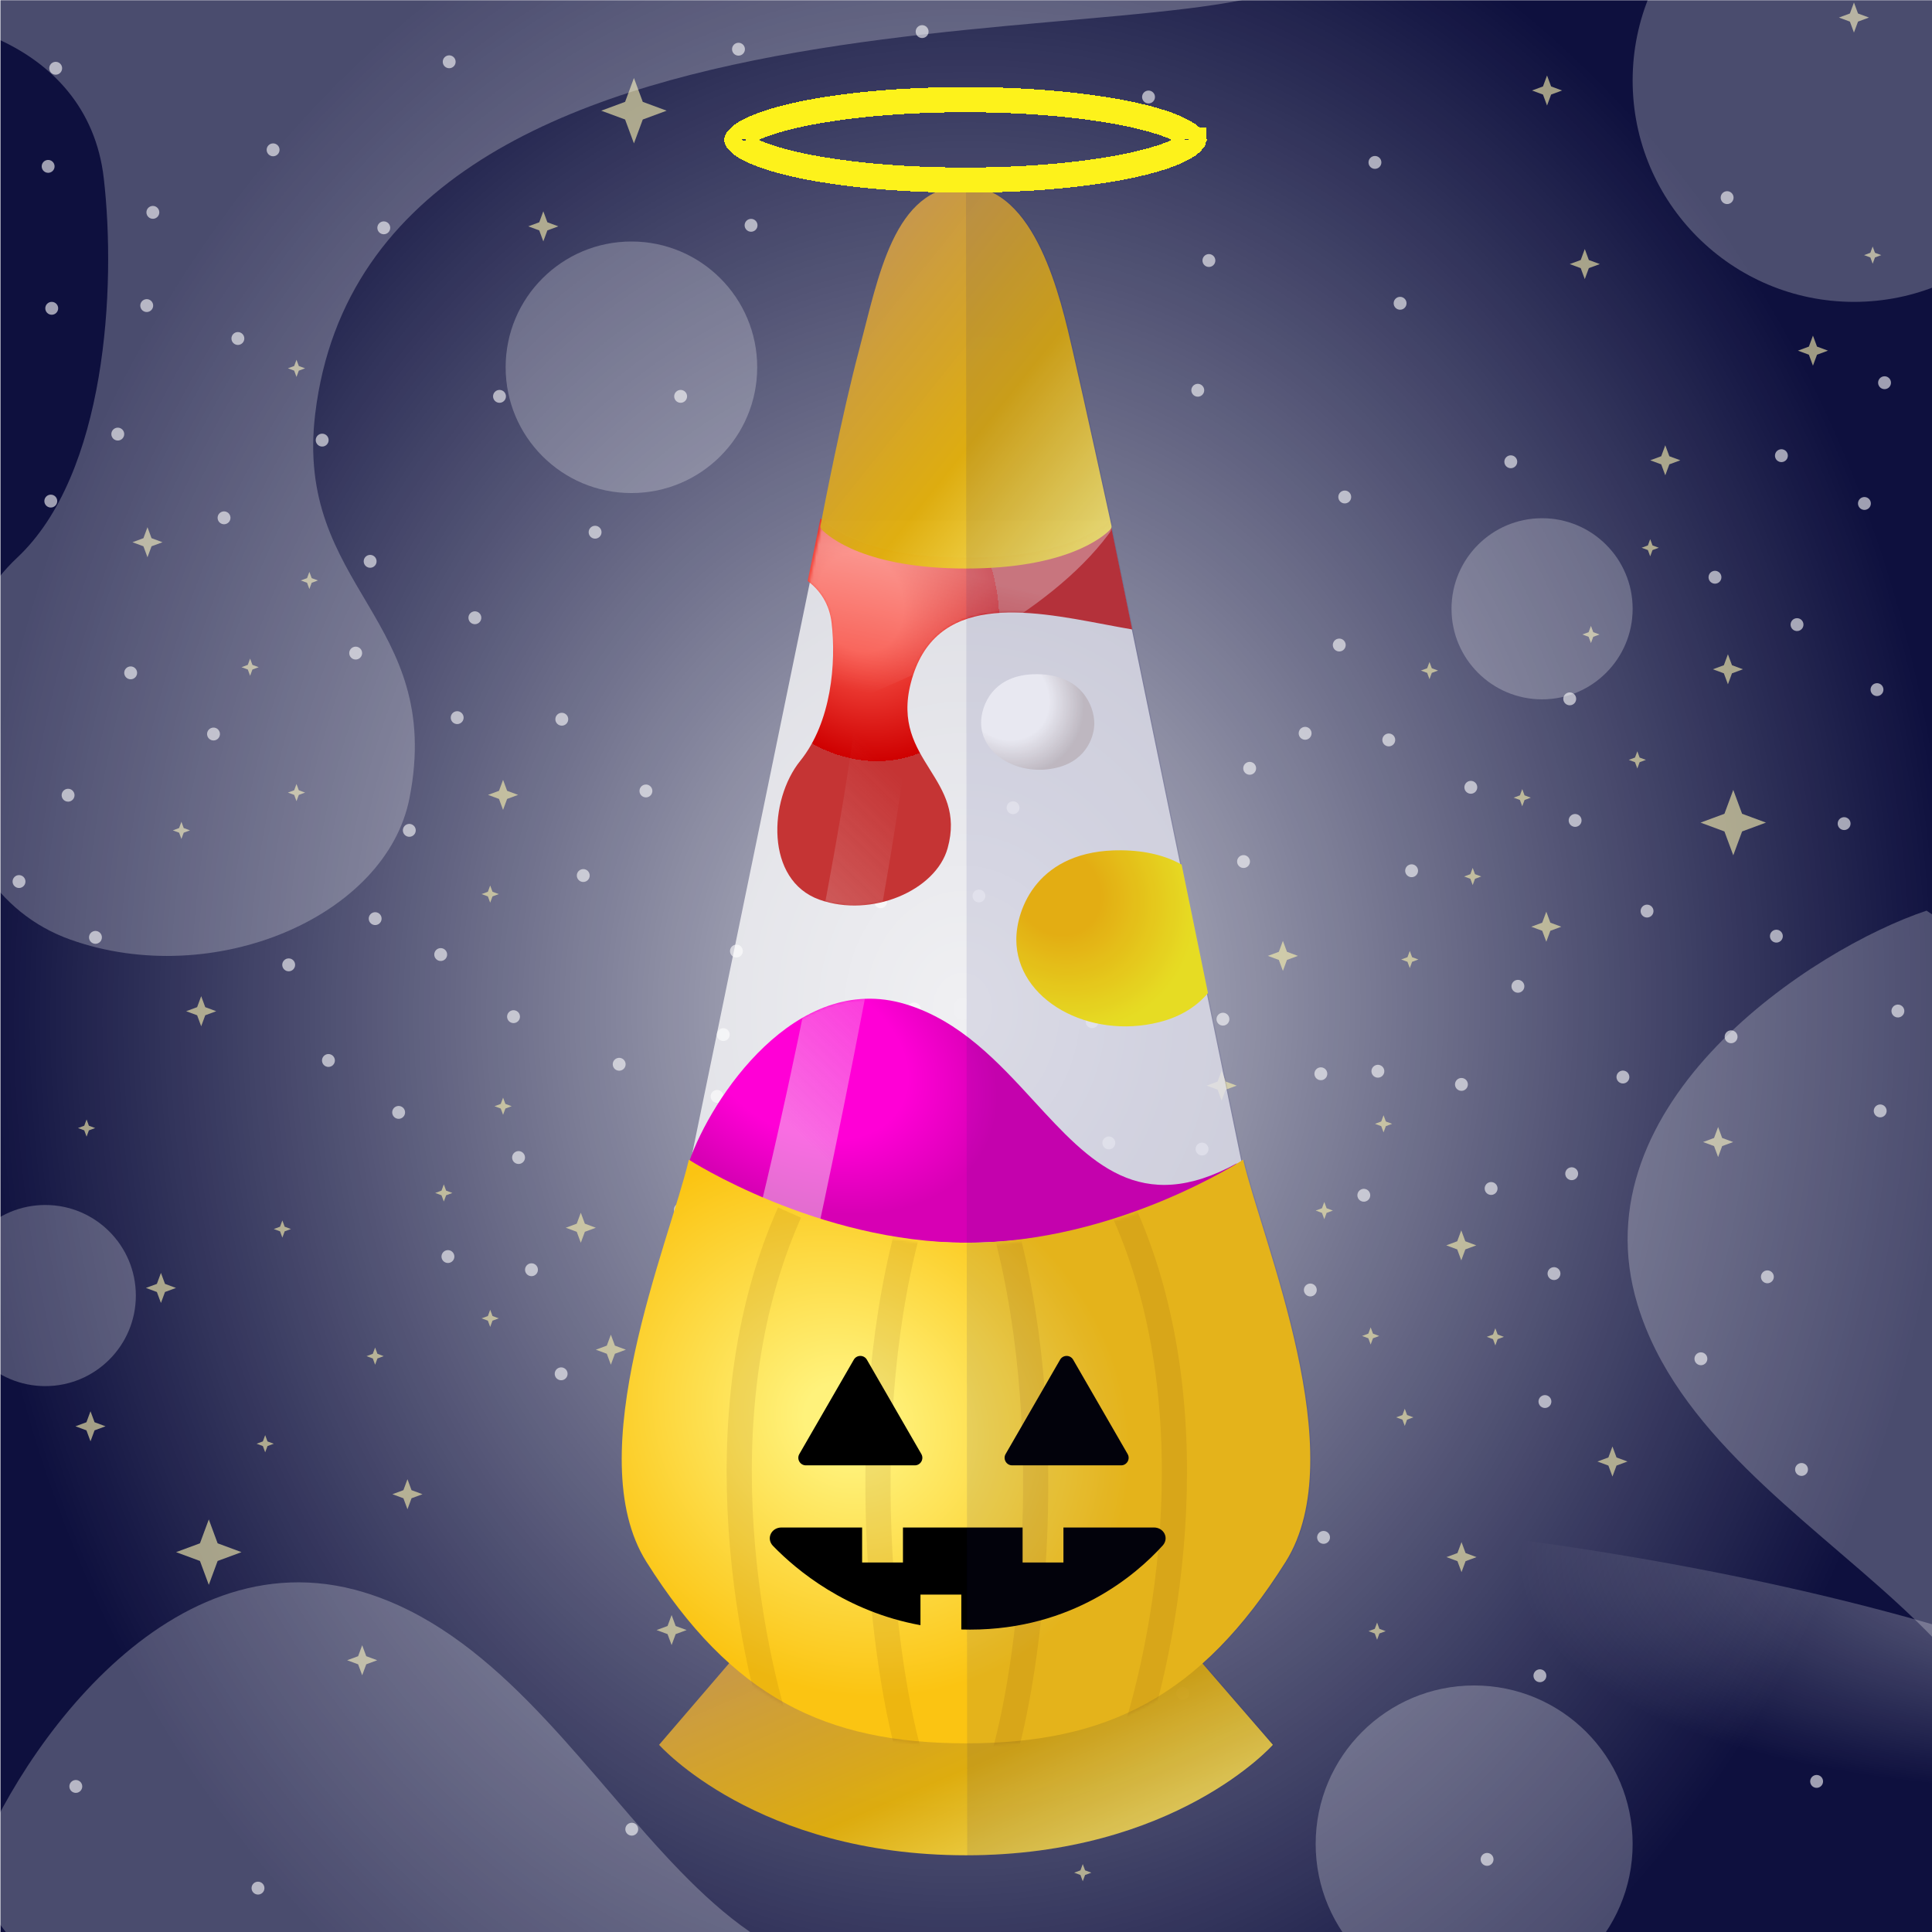 <svg width="768" height="768" viewBox="0 0 768 768" fill="none" xmlns="http://www.w3.org/2000/svg">
<g clip-path="url(#clip0_666_47229)">
<g clip-path="url(#clip1_666_47229)">
<g filter="url(#filter0_f_666_47229)">
<rect x="768.176" y="768.099" width="768" height="768" transform="rotate(-180 768.176 768.099)" fill="#0E103E"/>
</g>
<g style="mix-blend-mode:overlay" filter="url(#filter1_f_666_47229)">
<ellipse rx="593.439" ry="203.604" transform="matrix(1 0.002 0.002 -1 387.803 801.321)" fill="url(#paint0_radial_666_47229)"/>
</g>
<g style="mix-blend-mode:overlay" filter="url(#filter2_f_666_47229)">
<ellipse cx="382.674" cy="291.953" rx="599.693" ry="739.366" transform="rotate(0.127 382.674 291.953)" fill="url(#paint1_radial_666_47229)"/>
</g>
<g opacity="0.6">
<circle cx="46.82" cy="172.56" r="2.56" fill="white"/>
<circle cx="470.284" cy="544.674" r="2.56" transform="rotate(165 470.284 544.674)" fill="white"/>
<circle cx="714.346" cy="248.295" r="2.56" transform="rotate(75 714.346 248.295)" fill="white"/>
<circle cx="746.137" cy="274.136" r="2.56" transform="rotate(75 746.137 274.136)" fill="white"/>
<circle cx="708.137" cy="181.136" r="2.56" transform="rotate(75 708.137 181.136)" fill="white"/>
<circle cx="344.674" cy="321.966" r="2.56" transform="rotate(75 344.674 321.966)" fill="white"/>
<circle cx="584.674" cy="312.966" r="2.56" transform="rotate(75 584.674 312.966)" fill="white"/>
<circle cx="19.137" cy="66.136" r="2.56" transform="rotate(75 19.137 66.136)" fill="white"/>
<circle cx="141.389" cy="259.616" r="2.56" fill="white"/>
<circle cx="356.407" cy="485.061" r="2.56" transform="rotate(165 356.407 485.061)" fill="white"/>
<circle cx="654.73" cy="362.171" r="2.56" transform="rotate(75 654.73 362.171)" fill="white"/>
<circle cx="285.061" cy="435.841" r="2.56" transform="rotate(75 285.061 435.841)" fill="white"/>
<circle cx="525.061" cy="426.841" r="2.56" transform="rotate(75 525.061 426.841)" fill="white"/>
<circle cx="89.061" cy="205.841" r="2.56" transform="rotate(75 89.061 205.841)" fill="white"/>
<circle cx="128.072" cy="174.951" r="2.56" fill="white"/>
<circle cx="391.182" cy="563.396" r="2.56" transform="rotate(165 391.182 563.396)" fill="white"/>
<circle cx="733.066" cy="327.397" r="2.56" transform="rotate(75 733.066 327.397)" fill="white"/>
<circle cx="363.395" cy="401.068" r="2.56" transform="rotate(75 363.395 401.068)" fill="white"/>
<circle cx="603.395" cy="392.068" r="2.56" transform="rotate(75 603.395 392.068)" fill="white"/>
<circle cx="645.137" cy="428.136" r="2.56" transform="rotate(75 645.137 428.136)" fill="white"/>
<circle cx="147.137" cy="223.136" r="2.56" transform="rotate(75 147.137 223.136)" fill="white"/>
<circle cx="37.945" cy="372.618" r="2.56" fill="white"/>
<circle cx="427.079" cy="349.136" r="2.56" transform="rotate(165 427.079 349.136)" fill="white"/>
<circle cx="518.807" cy="291.5" r="2.56" transform="rotate(75 518.807 291.5)" fill="white"/>
<circle cx="149.137" cy="365.17" r="2.56" transform="rotate(75 149.137 365.17)" fill="white"/>
<circle cx="389.137" cy="356.17" r="2.56" transform="rotate(75 389.137 356.17)" fill="white"/>
<circle cx="7.56" cy="350.428" r="2.56" fill="white"/>
<circle cx="462.171" cy="362.707" r="2.56" transform="rotate(165 462.171 362.707)" fill="white"/>
<circle cx="532.377" cy="256.408" r="2.56" transform="rotate(75 532.377 256.408)" fill="white"/>
<circle cx="162.707" cy="330.078" r="2.56" transform="rotate(75 162.707 330.078)" fill="white"/>
<circle cx="402.707" cy="321.078" r="2.56" transform="rotate(75 402.707 321.078)" fill="white"/>
<circle cx="114.758" cy="383.543" r="2.56" fill="white"/>
<circle cx="130.56" cy="421.56" r="2.56" fill="white"/>
<circle cx="350.055" cy="358.465" r="2.56" transform="rotate(165 350.055 358.465)" fill="white"/>
<circle cx="612.137" cy="666.136" r="2.56" transform="rotate(75 612.137 666.136)" fill="white"/>
<circle cx="158.465" cy="442.194" r="2.56" transform="rotate(75 158.465 442.194)" fill="white"/>
<circle cx="398.465" cy="433.194" r="2.56" transform="rotate(75 398.465 433.194)" fill="white"/>
<circle cx="20.191" cy="199.189" r="2.56" fill="white"/>
<circle cx="489.114" cy="512.061" r="2.56" transform="rotate(165 489.114 512.061)" fill="white"/>
<circle cx="681.73" cy="229.465" r="2.56" transform="rotate(75 681.73 229.465)" fill="white"/>
<circle cx="470.137" cy="673.136" r="2.56" transform="rotate(75 470.137 673.136)" fill="white"/>
<circle cx="552.061" cy="294.136" r="2.56" transform="rotate(75 552.061 294.136)" fill="white"/>
<circle cx="22.137" cy="27.136" r="2.56" transform="rotate(75 22.137 27.136)" fill="white"/>
<circle cx="702.56" cy="507.56" r="2.56" fill="white"/>
<circle cx="477.831" cy="456.767" r="2.56" transform="rotate(165 477.831 456.767)" fill="white"/>
<circle cx="476.137" cy="155.136" r="2.56" transform="rotate(75 476.137 155.136)" fill="white"/>
<circle cx="256.766" cy="314.418" r="2.56" transform="rotate(75 256.766 314.418)" fill="white"/>
<circle cx="496.766" cy="305.418" r="2.56" transform="rotate(75 496.766 305.418)" fill="white"/>
<circle cx="60.766" cy="84.418" r="2.56" transform="rotate(75 60.766 84.418)" fill="white"/>
<circle cx="51.941" cy="267.468" r="2.56" fill="white"/>
<circle cx="440.774" cy="454.326" r="2.56" transform="rotate(165 440.774 454.326)" fill="white"/>
<circle cx="623.996" cy="277.805" r="2.56" transform="rotate(75 623.996 277.805)" fill="white"/>
<circle cx="30.137" cy="710.136" r="2.56" transform="rotate(75 30.137 710.136)" fill="white"/>
<circle cx="494.326" cy="342.475" r="2.56" transform="rotate(75 494.326 342.475)" fill="white"/>
<circle cx="58.326" cy="121.475" r="2.56" transform="rotate(75 58.326 121.475)" fill="white"/>
<circle cx="94.561" cy="134.56" r="2.56" fill="white"/>
<circle cx="108.56" cy="59.56" r="2.56" fill="white"/>
<circle cx="152.56" cy="90.561" r="2.56" fill="white"/>
<circle cx="178.56" cy="24.561" r="2.56" fill="white"/>
<circle cx="600.56" cy="183.56" r="2.56" fill="white"/>
<circle cx="686.56" cy="78.561" r="2.56" fill="white"/>
<circle cx="556.56" cy="120.56" r="2.56" fill="white"/>
<circle cx="546.56" cy="64.561" r="2.56" fill="white"/>
<circle cx="366.56" cy="12.56" r="2.56" fill="white"/>
<circle cx="293.56" cy="19.561" r="2.56" fill="white"/>
<circle cx="298.56" cy="89.561" r="2.56" fill="white"/>
<circle cx="198.56" cy="157.56" r="2.56" fill="white"/>
<circle cx="456.56" cy="38.56" r="2.56" fill="white"/>
<circle cx="480.56" cy="103.56" r="2.56" fill="white"/>
<circle cx="534.56" cy="197.56" r="2.56" fill="white"/>
<circle cx="270.56" cy="157.56" r="2.56" fill="white"/>
<circle cx="236.56" cy="211.56" r="2.56" fill="white"/>
<circle cx="316.679" cy="584.772" r="2.56" transform="rotate(165 316.679 584.772)" fill="white"/>
<circle cx="754.443" cy="401.9" r="2.56" transform="rotate(75 754.443 401.9)" fill="white"/>
<circle cx="384.772" cy="475.57" r="2.56" transform="rotate(75 384.772 475.57)" fill="white"/>
<circle cx="624.771" cy="466.57" r="2.56" transform="rotate(75 624.771 466.57)" fill="white"/>
<circle cx="188.772" cy="245.57" r="2.56" transform="rotate(75 188.772 245.57)" fill="white"/>
<circle cx="20.561" cy="122.56" r="2.56" fill="white"/>
<circle cx="276.977" cy="577.739" r="2.56" transform="rotate(165 276.977 577.739)" fill="white"/>
<circle cx="747.41" cy="441.602" r="2.56" transform="rotate(75 747.41 441.602)" fill="white"/>
<circle cx="251.137" cy="727.136" r="2.56" transform="rotate(75 251.137 727.136)" fill="white"/>
<circle cx="617.738" cy="506.273" r="2.56" transform="rotate(75 617.738 506.273)" fill="white"/>
<circle cx="676.137" cy="540.136" r="2.56" transform="rotate(75 676.137 540.136)" fill="white"/>
<circle cx="614.137" cy="557.136" r="2.56" transform="rotate(75 614.137 557.136)" fill="white"/>
<circle cx="526.137" cy="611.136" r="2.56" transform="rotate(75 526.137 611.136)" fill="white"/>
<circle cx="434.137" cy="406.136" r="2.56" transform="rotate(75 434.137 406.136)" fill="white"/>
<circle cx="318.137" cy="454.136" r="2.56" transform="rotate(75 318.137 454.136)" fill="white"/>
<circle cx="320.137" cy="536.136" r="2.56" transform="rotate(75 320.137 536.136)" fill="white"/>
<circle cx="206.137" cy="460.136" r="2.56" transform="rotate(75 206.137 460.136)" fill="white"/>
<circle cx="204.137" cy="404.136" r="2.56" transform="rotate(75 204.137 404.136)" fill="white"/>
<circle cx="181.738" cy="285.273" r="2.56" transform="rotate(75 181.738 285.273)" fill="white"/>
<circle cx="223.322" cy="285.904" r="2.56" fill="white"/>
<circle cx="270.462" cy="480.875" r="2.56" transform="rotate(165 270.462 480.875)" fill="white"/>
<circle cx="716.137" cy="584.136" r="2.56" transform="rotate(75 716.137 584.136)" fill="white"/>
<circle cx="688.137" cy="412.136" r="2.56" transform="rotate(75 688.137 412.136)" fill="white"/>
<circle cx="706.137" cy="372.136" r="2.56" transform="rotate(75 706.137 372.136)" fill="white"/>
<circle cx="626.137" cy="326.136" r="2.56" transform="rotate(75 626.137 326.136)" fill="white"/>
<circle cx="722.137" cy="708.136" r="2.56" transform="rotate(75 722.137 708.136)" fill="white"/>
<circle cx="561.137" cy="346.136" r="2.56" transform="rotate(75 561.137 346.136)" fill="white"/>
<circle cx="741.137" cy="200.136" r="2.56" transform="rotate(75 741.137 200.136)" fill="white"/>
<circle cx="749.137" cy="152.136" r="2.56" transform="rotate(75 749.137 152.136)" fill="white"/>
<circle cx="280.875" cy="521.788" r="2.56" transform="rotate(75 280.875 521.788)" fill="white"/>
<circle cx="520.875" cy="512.788" r="2.56" transform="rotate(75 520.875 512.788)" fill="white"/>
<circle cx="542.137" cy="475.136" r="2.56" transform="rotate(75 542.137 475.136)" fill="white"/>
<circle cx="486.137" cy="405.136" r="2.56" transform="rotate(75 486.137 405.136)" fill="white"/>
<circle cx="84.875" cy="291.788" r="2.56" transform="rotate(75 84.875 291.788)" fill="white"/>
<circle cx="102.56" cy="750.56" r="2.56" fill="white"/>
<circle cx="287.509" cy="411.274" r="2.56" transform="rotate(165 287.509 411.274)" fill="white"/>
<circle cx="580.945" cy="431.07" r="2.56" transform="rotate(75 580.945 431.07)" fill="white"/>
<circle cx="211.273" cy="504.74" r="2.56" transform="rotate(75 211.273 504.74)" fill="white"/>
<circle cx="451.273" cy="495.74" r="2.56" transform="rotate(75 451.273 495.74)" fill="white"/>
<circle cx="591.137" cy="739.136" r="2.56" transform="rotate(75 591.137 739.136)" fill="white"/>
<circle cx="175.185" cy="379.446" r="2.56" fill="white"/>
<circle cx="292.747" cy="378.062" r="2.56" transform="rotate(165 292.747 378.062)" fill="white"/>
<circle cx="547.732" cy="425.832" r="2.56" transform="rotate(75 547.732 425.832)" fill="white"/>
<circle cx="178.061" cy="499.502" r="2.56" transform="rotate(75 178.061 499.502)" fill="white"/>
<circle cx="418.061" cy="490.502" r="2.56" transform="rotate(75 418.061 490.502)" fill="white"/>
<circle cx="231.857" cy="348.038" r="2.56" fill="white"/>
<circle cx="246.136" cy="423.067" r="2.56" transform="rotate(165 246.136 423.067)" fill="white"/>
<circle cx="592.738" cy="472.443" r="2.56" transform="rotate(75 592.738 472.443)" fill="white"/>
<circle cx="223.066" cy="546.113" r="2.56" transform="rotate(75 223.066 546.113)" fill="white"/>
<circle cx="463.066" cy="537.113" r="2.56" transform="rotate(75 463.066 537.113)" fill="white"/>
<circle cx="27.066" cy="316.113" r="2.56" transform="rotate(75 27.066 316.113)" fill="white"/>
<path d="M560.414 384.828L559.492 382.336L557 381.414L559.492 380.492L560.414 378L561.336 380.492L563.828 381.414L561.336 382.336L560.414 384.828Z" fill="#FFF7B0"/>
<path d="M194.859 358.828L193.937 356.336L191.446 355.414L193.937 354.492L194.859 352L195.782 354.492L198.273 355.414L195.782 356.336L194.859 358.828Z" fill="#FFF7B0"/>
<path d="M117.859 149.828L116.937 147.336L114.446 146.414L116.937 145.492L117.859 143L118.782 145.492L121.273 146.414L118.782 147.336L117.859 149.828Z" fill="#FFF7B0"/>
<path d="M744.414 104.828L743.492 102.336L741 101.414L743.492 100.492L744.414 98L745.336 100.492L747.828 101.414L745.336 102.336L744.414 104.828Z" fill="#FFF7B0"/>
<path d="M526.424 484.634L525.502 482.142L523.01 481.22L525.502 480.298L526.424 477.806L527.346 480.298L529.838 481.22L527.346 482.142L526.424 484.634Z" fill="#FFF7B0"/>
<path d="M176.424 477.634L175.502 475.142L173.01 474.22L175.502 473.298L176.424 470.806L177.346 473.298L179.838 474.22L177.346 475.142L176.424 477.634Z" fill="#FFF7B0"/>
<path d="M99.424 268.634L98.502 266.142L96.01 265.22L98.502 264.298L99.424 261.806L100.346 264.298L102.838 265.22L100.346 266.142L99.424 268.634Z" fill="#FFF7B0"/>
<path d="M632.424 255.634L631.502 253.142L629.01 252.22L631.502 251.298L632.424 248.806L633.346 251.298L635.838 252.22L633.346 253.142L632.424 255.634Z" fill="#FFF7B0"/>
<path d="M549.981 450.153L549.059 447.661L546.567 446.739L549.059 445.817L549.981 443.325L550.903 445.817L553.395 446.739L550.903 447.661L549.981 450.153Z" fill="#FFF7B0"/>
<path d="M199.981 443.153L199.059 440.661L196.567 439.739L199.059 438.817L199.981 436.325L200.903 438.817L203.395 439.739L200.903 440.661L199.981 443.153Z" fill="#FFF7B0"/>
<path d="M122.981 234.153L122.059 231.661L119.567 230.739L122.059 229.817L122.981 227.325L123.903 229.817L126.395 230.739L123.903 231.661L122.981 234.153Z" fill="#FFF7B0"/>
<path d="M655.981 221.153L655.059 218.661L652.567 217.739L655.059 216.817L655.981 214.325L656.903 216.817L659.395 217.739L656.903 218.661L655.981 221.153Z" fill="#FFF7B0"/>
<path d="M544.859 534.478L543.937 531.986L541.446 531.064L543.937 530.142L544.859 527.65L545.782 530.142L548.273 531.064L545.782 531.986L544.859 534.478Z" fill="#FFF7B0"/>
<path d="M594.414 534.828L593.492 532.336L591 531.414L593.492 530.492L594.414 528L595.336 530.492L597.828 531.414L595.336 532.336L594.414 534.828Z" fill="#FFF7B0"/>
<path d="M558.414 566.828L557.492 564.336L555 563.414L557.492 562.492L558.414 560L559.336 562.492L561.828 563.414L559.336 564.336L558.414 566.828Z" fill="#FFF7B0"/>
<path d="M194.859 527.478L193.937 524.986L191.446 524.064L193.937 523.142L194.859 520.65L195.782 523.142L198.273 524.064L195.782 524.986L194.859 527.478Z" fill="#FFF7B0"/>
<path d="M117.859 318.478L116.937 315.986L114.446 315.064L116.937 314.142L117.859 311.65L118.782 314.142L121.273 315.064L118.782 315.986L117.859 318.478Z" fill="#FFF7B0"/>
<path d="M650.859 305.478L649.937 302.986L647.446 302.064L649.937 301.142L650.859 298.65L651.782 301.142L654.273 302.064L651.782 302.986L650.859 305.478Z" fill="#FFF7B0"/>
<path d="M353.975 680.949L352.361 676.588L348 674.974L352.361 673.361L353.975 669L355.588 673.361L359.949 674.974L355.588 676.588L353.975 680.949Z" fill="#FFF7B0"/>
<path d="M242.826 542.499L241.213 538.138L236.852 536.524L241.213 534.91L242.826 530.55L244.44 534.91L248.801 536.524L244.44 538.138L242.826 542.499Z" fill="#FFF7B0"/>
<path d="M199.975 321.949L198.361 317.588L194 315.974L198.361 314.361L199.975 310L201.588 314.361L205.949 315.974L201.588 317.588L199.975 321.949Z" fill="#FFF7B0"/>
<path d="M215.975 95.949L214.361 91.588L210 89.974L214.361 88.361L215.975 84L217.588 88.361L221.949 89.974L217.588 91.588L215.975 95.949Z" fill="#FFF7B0"/>
<path d="M682.975 459.949L681.361 455.588L677 453.974L681.361 452.361L682.975 448L684.588 452.361L688.949 453.974L684.588 455.588L682.975 459.949Z" fill="#FFF7B0"/>
<path d="M485.627 437.521L484.014 433.16L479.653 431.547L484.014 429.933L485.627 425.572L487.241 429.933L491.602 431.547L487.241 433.16L485.627 437.521Z" fill="#FFF7B0"/>
<path d="M143.975 665.949L142.361 661.588L138 659.974L142.361 658.361L143.975 654L145.588 658.361L149.949 659.974L145.588 661.588L143.975 665.949Z" fill="#FFF7B0"/>
<path d="M58.627 221.521L57.014 217.16L52.653 215.547L57.014 213.933L58.627 209.572L60.241 213.933L64.602 215.547L60.241 217.16L58.627 221.521Z" fill="#FFF7B0"/>
<path d="M661.975 188.949L660.361 184.588L656 182.974L660.361 181.361L661.975 177L663.588 181.361L667.949 182.974L663.588 184.588L661.975 188.949Z" fill="#FFF7B0"/>
<path d="M629.975 110.949L628.361 106.588L624 104.974L628.361 103.361L629.975 99L631.588 103.361L635.949 104.974L631.588 106.588L629.975 110.949Z" fill="#FFF7B0"/>
<path d="M736.975 12.949L735.361 8.588L731 6.974L735.361 5.361L736.975 1L738.588 5.361L742.949 6.974L738.588 8.588L736.975 12.949Z" fill="#FFF7B0"/>
<path d="M580.877 501.021L579.264 496.66L574.903 495.046L579.264 493.432L580.877 489.072L582.491 493.432L586.852 495.046L582.491 496.66L580.877 501.021Z" fill="#FFF7B0"/>
<path d="M640.975 586.949L639.361 582.588L635 580.974L639.361 579.361L640.975 575L642.588 579.361L646.949 580.974L642.588 582.588L640.975 586.949Z" fill="#FFF7B0"/>
<path d="M580.975 624.949L579.361 620.588L575 618.974L579.361 617.361L580.975 613L582.588 617.361L586.949 618.974L582.588 620.588L580.975 624.949Z" fill="#FFF7B0"/>
<path d="M230.877 494.021L229.264 489.66L224.903 488.046L229.264 486.432L230.877 482.072L232.491 486.432L236.852 488.046L232.491 489.66L230.877 494.021Z" fill="#FFF7B0"/>
<path d="M35.975 572.949L34.361 568.588L30 566.974L34.361 565.361L35.975 561L37.588 565.361L41.949 566.974L37.588 568.588L35.975 572.949Z" fill="#FFF7B0"/>
<path d="M686.877 272.021L685.264 267.66L680.903 266.046L685.264 264.432L686.877 260.072L688.491 264.432L692.852 266.046L688.491 267.66L686.877 272.021Z" fill="#FFF7B0"/>
<path d="M614.676 374.363L613.062 370.002L608.702 368.388L613.062 366.775L614.676 362.414L616.29 366.775L620.65 368.388L616.29 370.002L614.676 374.363Z" fill="#FFF7B0"/>
<path d="M509.975 385.949L508.361 381.588L504 379.974L508.361 378.361L509.975 374L511.588 378.361L515.949 379.974L511.588 381.588L509.975 385.949Z" fill="#FFF7B0"/>
<path d="M63.975 517.949L62.361 513.588L58 511.974L62.361 510.361L63.975 506L65.588 510.361L69.949 511.974L65.588 513.588L63.975 517.949Z" fill="#FFF7B0"/>
<path d="M161.975 599.949L160.361 595.588L156 593.974L160.361 592.361L161.975 588L163.588 592.361L167.949 593.974L163.588 595.588L161.975 599.949Z" fill="#FFF7B0"/>
<path d="M83 630L79.489 620.511L70 617L79.489 613.489L83 604L86.511 613.489L96 617L86.511 620.511L83 630Z" fill="#FFF7B0"/>
<path d="M252 57L248.489 47.511L239 44L248.489 40.489L252 31L255.511 40.489L265 44L255.511 47.511L252 57Z" fill="#FFF7B0"/>
<path d="M689 340L685.489 330.511L676 327L685.489 323.489L689 314L692.511 323.489L702 327L692.511 330.511L689 340Z" fill="#FFF7B0"/>
<path d="M266.975 653.949L265.361 649.588L261 647.974L265.361 646.361L266.975 642L268.588 646.361L272.949 647.974L268.588 649.588L266.975 653.949Z" fill="#FFF7B0"/>
<path d="M79.975 407.949L78.361 403.588L74 401.974L78.361 400.361L79.975 396L81.588 400.361L85.949 401.974L81.588 403.588L79.975 407.949Z" fill="#FFF7B0"/>
<path d="M720.676 145.363L719.062 141.002L714.702 139.388L719.062 137.775L720.676 133.414L722.29 137.775L726.65 139.388L722.29 141.002L720.676 145.363Z" fill="#FFF7B0"/>
<path d="M614.975 41.949L613.361 37.588L609 35.974L613.361 34.361L614.975 30L616.588 34.361L620.949 35.974L616.588 37.588L614.975 41.949Z" fill="#FFF7B0"/>
<path d="M499.113 549.499L498.191 547.007L495.699 546.085L498.191 545.163L499.113 542.671L500.035 545.163L502.527 546.085L500.035 547.007L499.113 549.499Z" fill="#FFF7B0"/>
<path d="M149.113 542.499L148.191 540.007L145.699 539.085L148.191 538.163L149.113 535.671L150.035 538.163L152.527 539.085L150.035 540.007L149.113 542.499Z" fill="#FFF7B0"/>
<path d="M72.113 333.499L71.191 331.007L68.699 330.085L71.191 329.163L72.113 326.671L73.035 329.163L75.527 330.085L73.035 331.007L72.113 333.499Z" fill="#FFF7B0"/>
<path d="M605.113 320.499L604.191 318.007L601.699 317.085L604.191 316.163L605.113 313.671L606.035 316.163L608.527 317.085L606.035 318.007L605.113 320.499Z" fill="#FFF7B0"/>
<path d="M462.242 498.972L461.32 496.48L458.828 495.558L461.32 494.636L462.242 492.144L463.164 494.636L465.656 495.558L463.164 496.48L462.242 498.972Z" fill="#FFF7B0"/>
<path d="M112.242 491.972L111.32 489.48L108.828 488.558L111.32 487.636L112.242 485.144L113.164 487.636L115.656 488.558L113.164 489.48L112.242 491.972Z" fill="#FFF7B0"/>
<path d="M430.414 747.828L429.492 745.336L427 744.414L429.492 743.492L430.414 741L431.336 743.492L433.828 744.414L431.336 745.336L430.414 747.828Z" fill="#FFF7B0"/>
<path d="M568.242 269.972L567.32 267.48L564.828 266.558L567.32 265.636L568.242 263.144L569.164 265.636L571.656 266.558L569.164 267.48L568.242 269.972Z" fill="#FFF7B0"/>
<path d="M547.414 651.828L546.492 649.336L544 648.414L546.492 647.492L547.414 645L548.336 647.492L550.828 648.414L548.336 649.336L547.414 651.828Z" fill="#FFF7B0"/>
<path d="M105.414 577.321L104.492 574.829L102 573.907L104.492 572.985L105.414 570.493L106.336 572.985L108.828 573.907L106.336 574.829L105.414 577.321Z" fill="#FFF7B0"/>
<path d="M34.414 451.828L33.492 449.336L31 448.414L33.492 447.492L34.414 445L35.336 447.492L37.828 448.414L35.336 449.336L34.414 451.828Z" fill="#FFF7B0"/>
<path d="M585.414 351.828L584.492 349.336L582 348.414L584.492 347.492L585.414 345L586.336 347.492L588.828 348.414L586.336 349.336L585.414 351.828Z" fill="#FFF7B0"/>
</g>
<g style="mix-blend-mode:overlay" clip-path="url(#clip2_666_47229)">
<circle cx="586" cy="733" r="63" fill="white" fill-opacity="0.25"/>
<circle cx="251" cy="146" r="50" fill="white" fill-opacity="0.25"/>
<circle cx="613" cy="242" r="36" fill="white" fill-opacity="0.25"/>
<circle cx="18" cy="515" r="36" fill="white" fill-opacity="0.25"/>
<circle cx="737" cy="32" r="88" fill="white" fill-opacity="0.25"/>
<path d="M144.675 632.966C64.377 608.565 2.949 702.93 -12 747.834C117.844 945.076 322.102 856.42 394 770C278.678 833.544 245.048 663.467 144.675 632.966Z" fill="white" fill-opacity="0.25"/>
<path d="M650.966 518.675C626.565 438.377 720.93 376.949 765.834 362C963.076 491.844 874.42 696.102 788 768C851.544 652.678 681.467 619.048 650.966 518.675Z" fill="white" fill-opacity="0.25"/>
<path d="M-58 8.491C-29.304 1.451 34.772 14.525 41.254 70.843C46.231 114.086 42.267 188.506 6.819 221.693C-34.706 260.569 -31.827 352.301 28.088 373.548C84.804 393.662 153.534 364.497 162.79 317.231C176.738 246 116.875 233.726 125.316 164.37C148 -22 481.846 25.964 520 -10C520 -191.877 6.819 -487.815 -58 8.491Z" fill="white" fill-opacity="0.25"/>
</g>
</g>
<path d="M506 693.593L448.328 627H383.569H319.199L262 693.593C262 693.593 300.799 737.5 384 737.5C467.201 737.5 506 693.593 506 693.593Z" fill="url(#paint2_linear_666_47229)"/>
<g filter="url(#filter3_f_666_47229)">
<path d="M326.644 208.597C326.836 207.667 327.654 207 328.603 207H439.397C440.346 207 441.164 207.667 441.356 208.597L493.744 462.986C493.9 463.745 493.614 464.517 492.976 464.959C486.13 469.701 445.396 496 384 496C322.604 496 281.87 469.701 275.024 464.959C274.386 464.517 274.1 463.745 274.256 462.986L326.644 208.597Z" fill="white" fill-opacity="0.75"/>
</g>
<path d="M489.565 464.947C477.306 472.747 438.848 494 383.752 494C322.343 494 281.604 467.598 274.772 462.848C274.356 462.559 274.09 462.13 274 461.655C282.641 436.672 316.228 385.887 360.003 399.182C381.681 405.766 396.857 422.295 411.13 437.839C433.236 461.915 453.175 483.631 491.752 462.385C491.045 463.235 490.315 464.09 489.565 464.947Z" fill="url(#paint3_radial_666_47229)"/>
<path d="M469.69 343.667L480.179 394.773C476.011 399.702 469.836 404.033 460.881 406.303C432.885 413.399 404 397.433 404 373.484C404 361.509 412.354 337.649 445.772 338.004C455.848 338.111 463.672 340.317 469.69 343.667Z" fill="url(#paint4_radial_666_47229)"/>
<path d="M390 287.263C390 280.762 394.476 267.81 412.378 268.002C430.28 268.195 434.914 280.923 434.993 287.263C435.152 291.917 432.47 301.997 420.472 305.079C405.474 308.931 390 300.264 390 287.263Z" fill="url(#paint5_radial_666_47229)"/>
<path d="M441.159 206.769L450.076 250.217C446.589 249.622 442.962 248.936 439.252 248.234C408.22 242.363 371.387 235.395 362.064 271.5C357.993 287.264 363.891 296.694 369.628 305.87C375.167 314.727 380.557 323.346 376.689 337.193C371.981 354.047 346.388 364.964 325.805 357.656C304.062 349.936 305.59 317.96 318.087 302.48C330.583 287 332.39 263.382 330.583 247.669C329.71 240.075 325.959 234.645 321.053 230.95L326.178 206C326.252 206.147 326.349 206.284 326.47 206.405C329.4 209.365 344.004 221.688 384 221.688C422.526 221.688 437.492 210.254 441.159 206.769Z" fill="url(#paint6_radial_666_47229)"/>
<mask id="mask0_666_47229" style="mask-type:alpha" maskUnits="userSpaceOnUse" x="309" y="206" width="142" height="154">
<path d="M441.159 206.769L450.076 250.217C446.589 249.622 442.962 248.936 439.252 248.234C408.22 242.363 371.387 235.395 362.064 271.5C357.993 287.264 363.891 296.694 369.628 305.87C375.167 314.727 380.557 323.346 376.689 337.193C371.981 354.047 346.388 364.964 325.805 357.656C304.062 349.936 305.59 317.96 318.087 302.48C330.583 287 332.39 263.382 330.583 247.669C329.71 240.075 325.959 234.645 321.053 230.95L326.178 206C326.252 206.147 326.349 206.284 326.47 206.405C329.4 209.365 344.004 221.688 384 221.688C422.526 221.688 437.492 210.254 441.159 206.769Z" fill="url(#paint7_radial_666_47229)"/>
</mask>
<g mask="url(#mask0_666_47229)">
<g filter="url(#filter4_f_666_47229)">
<mask id="mask1_666_47229" style="mask-type:alpha" maskUnits="userSpaceOnUse" x="274" y="207" width="220" height="288">
<path d="M326.645 208.597C326.836 207.667 327.654 207 328.604 207H439.396C440.346 207 441.164 207.667 441.355 208.597L493.699 463.342C493.877 464.211 493.468 465.089 492.676 465.489C484.111 469.816 435.292 493.314 384 493.994C332.606 494.676 283.694 469.968 275.273 465.497C274.504 465.088 274.119 464.228 274.295 463.375L326.645 208.597Z" fill="#577096" fill-opacity="0.75"/>
</mask>
<g mask="url(#mask1_666_47229)">
<g filter="url(#filter5_f_666_47229)">
<path d="M454.675 167C462.701 241.961 320.236 290.9 248 306L248 167L454.675 167Z" fill="url(#paint8_linear_666_47229)" fill-opacity="0.5"/>
</g>
<g filter="url(#filter6_f_666_47229)">
<path d="M341.007 274.947C343.338 230.439 295.067 189.11 282.906 147.014C292.69 143.062 316.087 155.333 335.012 167.04C358.668 181.673 357.402 239.449 361.233 276.006C364.299 305.252 325.748 490.207 316.009 529.88L289.022 528.466C307.731 471.07 339.208 309.296 341.007 274.947Z" fill="url(#paint9_linear_666_47229)" fill-opacity="0.6"/>
</g>
</g>
</g>
</g>
<mask id="mask2_666_47229" style="mask-type:alpha" maskUnits="userSpaceOnUse" x="274" y="397" width="218" height="97">
<path d="M489.565 464.947C477.306 472.747 438.848 494 383.752 494C322.343 494 281.604 467.598 274.772 462.848C274.356 462.559 274.09 462.13 274 461.655C282.641 436.672 316.228 385.887 360.003 399.182C381.681 405.766 396.857 422.295 411.13 437.839C433.236 461.915 453.175 483.631 491.752 462.385C491.045 463.235 490.315 464.09 489.565 464.947Z" fill="url(#paint10_radial_666_47229)"/>
</mask>
<g mask="url(#mask2_666_47229)">
<g filter="url(#filter7_f_666_47229)">
<mask id="mask3_666_47229" style="mask-type:alpha" maskUnits="userSpaceOnUse" x="274" y="207" width="220" height="288">
<path d="M326.645 208.597C326.836 207.667 327.654 207 328.604 207H439.396C440.346 207 441.164 207.667 441.355 208.597L493.699 463.342C493.877 464.211 493.468 465.089 492.676 465.489C484.111 469.816 435.292 493.314 384 493.994C332.606 494.676 283.694 469.968 275.273 465.497C274.504 465.088 274.119 464.228 274.295 463.375L326.645 208.597Z" fill="#577096" fill-opacity="0.75"/>
</mask>
<g mask="url(#mask3_666_47229)">
<g filter="url(#filter8_f_666_47229)">
<path d="M341.007 274.947C343.338 230.439 295.067 189.11 282.906 147.014C292.69 143.062 316.087 155.333 335.012 167.04C358.668 181.673 357.402 239.449 361.233 276.006C364.299 305.252 325.748 490.207 316.009 529.88L289.022 528.466C307.731 471.07 339.208 309.296 341.007 274.947Z" fill="url(#paint11_linear_666_47229)" fill-opacity="0.6"/>
</g>
</g>
</g>
</g>
<path d="M341.559 138.914C349.139 110.438 355.252 74 383.528 74C411.805 74 421.711 119.115 426.441 139.608C430.799 158.489 440.334 202.159 441.807 208.914C441.934 209.494 441.786 210.068 441.371 210.492C438.337 213.59 423.704 226 384 226C344.175 226 329.575 213.515 326.602 210.464C326.201 210.053 326.056 209.499 326.164 208.935C327.337 202.776 334.615 165 341.559 138.914Z" fill="url(#paint12_linear_666_47229)"/>
<path d="M273.831 461C273.831 461 325.001 494 384.501 494C444.001 494 494.171 461 494.171 461C501.902 493.924 537.92 578.176 511.043 620.86C477.219 674.578 440.001 693 384.001 693C328.001 693 290.782 674.578 256.958 620.86C230.081 578.176 266.099 493.924 273.831 461Z" fill="url(#paint13_radial_666_47229)"/>
<mask id="mask4_666_47229" style="mask-type:alpha" maskUnits="userSpaceOnUse" x="247" y="462" width="274" height="232">
<path d="M273.686 462C273.686 462 324.856 495 384.356 495C443.856 495 494.027 462 494.027 462C501.758 494.924 537.776 579.176 510.899 621.86C477.075 675.578 439.856 694 383.856 694C327.856 694 290.638 675.578 256.814 621.86C229.937 579.176 265.955 494.924 273.686 462Z" fill="url(#paint14_radial_666_47229)"/>
</mask>
<g mask="url(#mask4_666_47229)">
<path d="M446.855 702C461.948 662.513 483.077 563.231 446.855 482" stroke="#773B06" stroke-opacity="0.1" stroke-width="10"/>
<path d="M397.855 702C409.855 664 421.855 564 397.855 482" stroke="#773B06" stroke-opacity="0.1" stroke-width="10"/>
<path d="M362.855 702C350.855 664 338.855 564 362.855 482" stroke="#773B06" stroke-opacity="0.1" stroke-width="10"/>
<path d="M313.855 702C298.763 662.513 277.634 563.231 313.855 482" stroke="#773B06" stroke-opacity="0.1" stroke-width="10"/>
</g>
<path d="M339.402 540.5C340.557 538.5 343.443 538.5 344.598 540.5L366.249 578C367.403 580 365.96 582.5 363.651 582.5H320.349C318.04 582.5 316.597 580 317.751 578L339.402 540.5Z" fill="black"/>
<path d="M426.598 540.5C425.443 538.5 422.557 538.5 421.402 540.5L399.751 578C398.597 580 400.04 582.5 402.349 582.5H445.651C447.96 582.5 449.403 580 448.249 578L426.598 540.5Z" fill="black"/>
<path fill-rule="evenodd" clip-rule="evenodd" d="M358.942 607.203H406.495V621.121H422.732V607.203H458.697C462.675 607.203 464.841 611.45 462.166 614.395C451.573 626.055 426.36 647.797 385.618 647.797C384.446 647.797 383.286 647.779 382.138 647.744V633.879H365.901V646.035C336.375 640.654 316.669 624.206 307.29 614.529C304.46 611.608 306.6 607.203 310.666 607.203H342.704V621.121H358.942V607.203Z" fill="black"/>
<path d="M426.667 138.543C421.841 117.595 411.796 74 384 74L384.472 737.5C467.673 737.5 506.472 693.593 506.472 693.593L478.479 661.271C490.129 650.881 500.986 637.58 511.514 620.86C533.054 586.653 514.198 525.747 501.88 485.959C498.828 476.1 496.177 467.538 494.642 461C494.642 461 494.391 461.165 493.903 461.472L442.071 209.782C442.224 209.274 442.237 208.721 442.116 208.17C440.212 199.441 431.134 157.896 426.913 139.608L426.667 138.543Z" fill="#161A70" fill-opacity="0.1"/>
<g filter="url(#filter9_d_666_47229)">
<path d="M474.492 55.534C474.492 55.534 474.492 55.542 474.487 55.559C474.489 55.543 474.491 55.534 474.492 55.534ZM473.885 54.784C474.288 55.216 474.427 55.485 474.472 55.602C474.427 55.719 474.288 55.988 473.885 56.42C473.144 57.214 471.808 58.22 469.66 59.333C465.377 61.553 458.853 63.701 450.372 65.56C433.492 69.261 409.932 71.592 383.742 71.592C357.553 71.592 333.993 69.261 317.113 65.56C308.632 63.701 302.107 61.553 297.825 59.333C295.677 58.22 294.341 57.214 293.6 56.42C293.197 55.988 293.057 55.719 293.013 55.602C293.057 55.485 293.197 55.216 293.6 54.784C294.341 53.99 295.677 52.984 297.825 51.871C302.107 49.651 308.632 47.503 317.113 45.644C333.993 41.943 357.553 39.612 383.742 39.612C409.932 39.612 433.492 41.943 450.372 45.644C458.853 47.503 465.377 49.651 469.66 51.871C471.808 52.984 473.144 53.99 473.885 54.784ZM292.993 55.534C292.994 55.534 292.996 55.543 292.998 55.559C292.993 55.542 292.992 55.534 292.993 55.534ZM292.993 55.67C292.992 55.67 292.993 55.661 292.998 55.645C292.996 55.661 292.994 55.67 292.993 55.67ZM474.487 55.645C474.492 55.662 474.493 55.67 474.492 55.67C474.491 55.67 474.489 55.661 474.487 55.645Z" stroke="#FDF21B" stroke-width="10" shape-rendering="crispEdges"/>
</g>
</g>
<defs>
<filter id="filter0_f_666_47229" x="-3.824" y="-3.901" width="776" height="776" filterUnits="userSpaceOnUse" color-interpolation-filters="sRGB">
<feFlood flood-opacity="0" result="BackgroundImageFix"/>
<feBlend mode="normal" in="SourceGraphic" in2="BackgroundImageFix" result="shape"/>
<feGaussianBlur stdDeviation="2" result="effect1_foregroundBlur_666_47229"/>
</filter>
<filter id="filter1_f_666_47229" x="-215.635" y="587.714" width="1206.88" height="427.215" filterUnits="userSpaceOnUse" color-interpolation-filters="sRGB">
<feFlood flood-opacity="0" result="BackgroundImageFix"/>
<feBlend mode="normal" in="SourceGraphic" in2="BackgroundImageFix" result="shape"/>
<feGaussianBlur stdDeviation="5" result="effect1_foregroundBlur_666_47229"/>
</filter>
<filter id="filter2_f_666_47229" x="-227.02" y="-457.413" width="1219.39" height="1498.73" filterUnits="userSpaceOnUse" color-interpolation-filters="sRGB">
<feFlood flood-opacity="0" result="BackgroundImageFix"/>
<feBlend mode="normal" in="SourceGraphic" in2="BackgroundImageFix" result="shape"/>
<feGaussianBlur stdDeviation="5" result="effect1_foregroundBlur_666_47229"/>
</filter>
<filter id="filter3_f_666_47229" x="250.215" y="183" width="267.57" height="337" filterUnits="userSpaceOnUse" color-interpolation-filters="sRGB">
<feFlood flood-opacity="0" result="BackgroundImageFix"/>
<feBlend mode="normal" in="SourceGraphic" in2="BackgroundImageFix" result="shape"/>
<feGaussianBlur stdDeviation="12" result="effect1_foregroundBlur_666_47229"/>
</filter>
<filter id="filter4_f_666_47229" x="269" y="202" width="230" height="297.008" filterUnits="userSpaceOnUse" color-interpolation-filters="sRGB">
<feFlood flood-opacity="0" result="BackgroundImageFix"/>
<feBlend mode="normal" in="SourceGraphic" in2="BackgroundImageFix" result="shape"/>
<feGaussianBlur stdDeviation="2.5" result="effect1_foregroundBlur_666_47229"/>
</filter>
<filter id="filter5_f_666_47229" x="246" y="165" width="211" height="143" filterUnits="userSpaceOnUse" color-interpolation-filters="sRGB">
<feFlood flood-opacity="0" result="BackgroundImageFix"/>
<feBlend mode="normal" in="SourceGraphic" in2="BackgroundImageFix" result="shape"/>
<feGaussianBlur stdDeviation="1" result="effect1_foregroundBlur_666_47229"/>
</filter>
<filter id="filter6_f_666_47229" x="280.906" y="144.259" width="82.5" height="387.621" filterUnits="userSpaceOnUse" color-interpolation-filters="sRGB">
<feFlood flood-opacity="0" result="BackgroundImageFix"/>
<feBlend mode="normal" in="SourceGraphic" in2="BackgroundImageFix" result="shape"/>
<feGaussianBlur stdDeviation="1" result="effect1_foregroundBlur_666_47229"/>
</filter>
<filter id="filter7_f_666_47229" x="269" y="202" width="230" height="297.008" filterUnits="userSpaceOnUse" color-interpolation-filters="sRGB">
<feFlood flood-opacity="0" result="BackgroundImageFix"/>
<feBlend mode="normal" in="SourceGraphic" in2="BackgroundImageFix" result="shape"/>
<feGaussianBlur stdDeviation="2.5" result="effect1_foregroundBlur_666_47229"/>
</filter>
<filter id="filter8_f_666_47229" x="280.906" y="144.259" width="82.5" height="387.621" filterUnits="userSpaceOnUse" color-interpolation-filters="sRGB">
<feFlood flood-opacity="0" result="BackgroundImageFix"/>
<feBlend mode="normal" in="SourceGraphic" in2="BackgroundImageFix" result="shape"/>
<feGaussianBlur stdDeviation="1" result="effect1_foregroundBlur_666_47229"/>
</filter>
<filter id="filter9_d_666_47229" x="280.706" y="27.318" width="206.072" height="56.568" filterUnits="userSpaceOnUse" color-interpolation-filters="sRGB">
<feFlood flood-opacity="0" result="BackgroundImageFix"/>
<feColorMatrix in="SourceAlpha" type="matrix" values="0 0 0 0 0 0 0 0 0 0 0 0 0 0 0 0 0 0 127 0" result="hardAlpha"/>
<feOffset/>
<feGaussianBlur stdDeviation="3.647"/>
<feComposite in2="hardAlpha" operator="out"/>
<feColorMatrix type="matrix" values="0 0 0 0 1 0 0 0 0 1 0 0 0 0 1 0 0 0 1 0"/>
<feBlend mode="normal" in2="BackgroundImageFix" result="effect1_dropShadow_666_47229"/>
<feBlend mode="normal" in="SourceGraphic" in2="effect1_dropShadow_666_47229" result="shape"/>
</filter>
<radialGradient id="paint0_radial_666_47229" cx="0" cy="0" r="1" gradientUnits="userSpaceOnUse" gradientTransform="translate(593.439 233.672) rotate(99.123) scale(134.113 382.227)">
<stop stop-color="white" stop-opacity="0.75"/>
<stop offset="1" stop-color="white" stop-opacity="0"/>
</radialGradient>
<radialGradient id="paint1_radial_666_47229" cx="0" cy="0" r="1" gradientUnits="userSpaceOnUse" gradientTransform="translate(382.674 401.142) rotate(92.559) scale(481.339 390.814)">
<stop stop-color="white" stop-opacity="0.75"/>
<stop offset="1" stop-color="white" stop-opacity="0"/>
</radialGradient>
<linearGradient id="paint2_linear_666_47229" x1="296.382" y1="645.122" x2="361.556" y2="796.328" gradientUnits="userSpaceOnUse">
<stop stop-color="#C59651"/>
<stop offset="0.536" stop-color="#E0AE0D" stop-opacity="0.98"/>
<stop offset="1" stop-color="#FFF27B" stop-opacity="0.98"/>
</linearGradient>
<radialGradient id="paint3_radial_666_47229" cx="0" cy="0" r="1" gradientUnits="userSpaceOnUse" gradientTransform="translate(320.844 419.677) rotate(27.332) scale(128.589 92.922)">
<stop offset="0.328" stop-color="#FF00D6"/>
<stop offset="0.62" stop-color="#D700B4"/>
</radialGradient>
<radialGradient id="paint4_radial_666_47229" cx="0" cy="0" r="1" gradientUnits="userSpaceOnUse" gradientTransform="translate(420.388 354.365) rotate(46.834) scale(58.417 51.64)">
<stop offset="0.312" stop-color="#FABE09"/>
<stop offset="1" stop-color="#FDF21B"/>
</radialGradient>
<radialGradient id="paint5_radial_666_47229" cx="0" cy="0" r="1" gradientUnits="userSpaceOnUse" gradientTransform="translate(399.681 276.884) rotate(44.415) scale(33.05 29.27)">
<stop offset="0.552" stop-color="white"/>
<stop offset="1" stop-color="#D0C9C9"/>
</radialGradient>
<radialGradient id="paint6_radial_666_47229" cx="0" cy="0" r="1" gradientUnits="userSpaceOnUse" gradientTransform="translate(342.05 239.4) rotate(69.516) scale(64.421 53.7)">
<stop offset="0.312" stop-color="#F85449"/>
<stop offset="1" stop-color="#CF0000"/>
<stop offset="1" stop-color="#C53434"/>
</radialGradient>
<radialGradient id="paint7_radial_666_47229" cx="0" cy="0" r="1" gradientUnits="userSpaceOnUse" gradientTransform="translate(342.05 239.4) rotate(53.118) scale(82.983 88.352)">
<stop offset="0.203" stop-color="#71FF30"/>
<stop offset="0.891" stop-color="#25BC46"/>
</radialGradient>
<linearGradient id="paint8_linear_666_47229" x1="318.643" y1="269.919" x2="341.934" y2="158.629" gradientUnits="userSpaceOnUse">
<stop stop-color="white" stop-opacity="0"/>
<stop offset="0.471" stop-color="white"/>
<stop offset="1" stop-color="white"/>
</linearGradient>
<linearGradient id="paint9_linear_666_47229" x1="352.685" y1="484.803" x2="443.144" y2="390.584" gradientUnits="userSpaceOnUse">
<stop stop-color="#F2F2F2"/>
<stop offset="0" stop-color="#F2F2F2"/>
<stop offset="0.052" stop-color="#F2F2F2" stop-opacity="0.948"/>
<stop offset="1" stop-color="#F2F2F2" stop-opacity="0"/>
</linearGradient>
<radialGradient id="paint10_radial_666_47229" cx="0" cy="0" r="1" gradientUnits="userSpaceOnUse" gradientTransform="translate(320.844 419.677) rotate(27.332) scale(128.589 92.922)">
<stop offset="0.302" stop-color="#FFB800"/>
<stop offset="1" stop-color="#FF7800"/>
</radialGradient>
<linearGradient id="paint11_linear_666_47229" x1="352.685" y1="484.803" x2="443.144" y2="390.584" gradientUnits="userSpaceOnUse">
<stop stop-color="#F2F2F2"/>
<stop offset="0" stop-color="#F2F2F2"/>
<stop offset="0.052" stop-color="#F2F2F2" stop-opacity="0.948"/>
<stop offset="1" stop-color="#F2F2F2" stop-opacity="0"/>
</linearGradient>
<linearGradient id="paint12_linear_666_47229" x1="342.345" y1="98.928" x2="462.715" y2="195.443" gradientUnits="userSpaceOnUse">
<stop stop-color="#C59651"/>
<stop offset="0.536" stop-color="#E0AE0D" stop-opacity="0.98"/>
<stop offset="1" stop-color="#FFF27B" stop-opacity="0.98"/>
</linearGradient>
<radialGradient id="paint13_radial_666_47229" cx="0" cy="0" r="1" gradientUnits="userSpaceOnUse" gradientTransform="translate(336.001 565) rotate(36.254) scale(167.41 148.272)">
<stop offset="0.099" stop-color="#FFF27B"/>
<stop offset="0.703" stop-color="#FBC412"/>
</radialGradient>
<radialGradient id="paint14_radial_666_47229" cx="0" cy="0" r="1" gradientUnits="userSpaceOnUse" gradientTransform="translate(335.856 566) rotate(36.254) scale(167.41 148.272)">
<stop offset="0.099" stop-color="#FFB800"/>
<stop offset="1" stop-color="#E96D00"/>
</radialGradient>
<clipPath id="clip0_666_47229">
<rect width="768" height="768" fill="white"/>
</clipPath>
<clipPath id="clip1_666_47229">
<rect width="768" height="768" fill="white"/>
</clipPath>
<clipPath id="clip2_666_47229">
<rect width="768" height="768" fill="white"/>
</clipPath>
</defs>
</svg>
